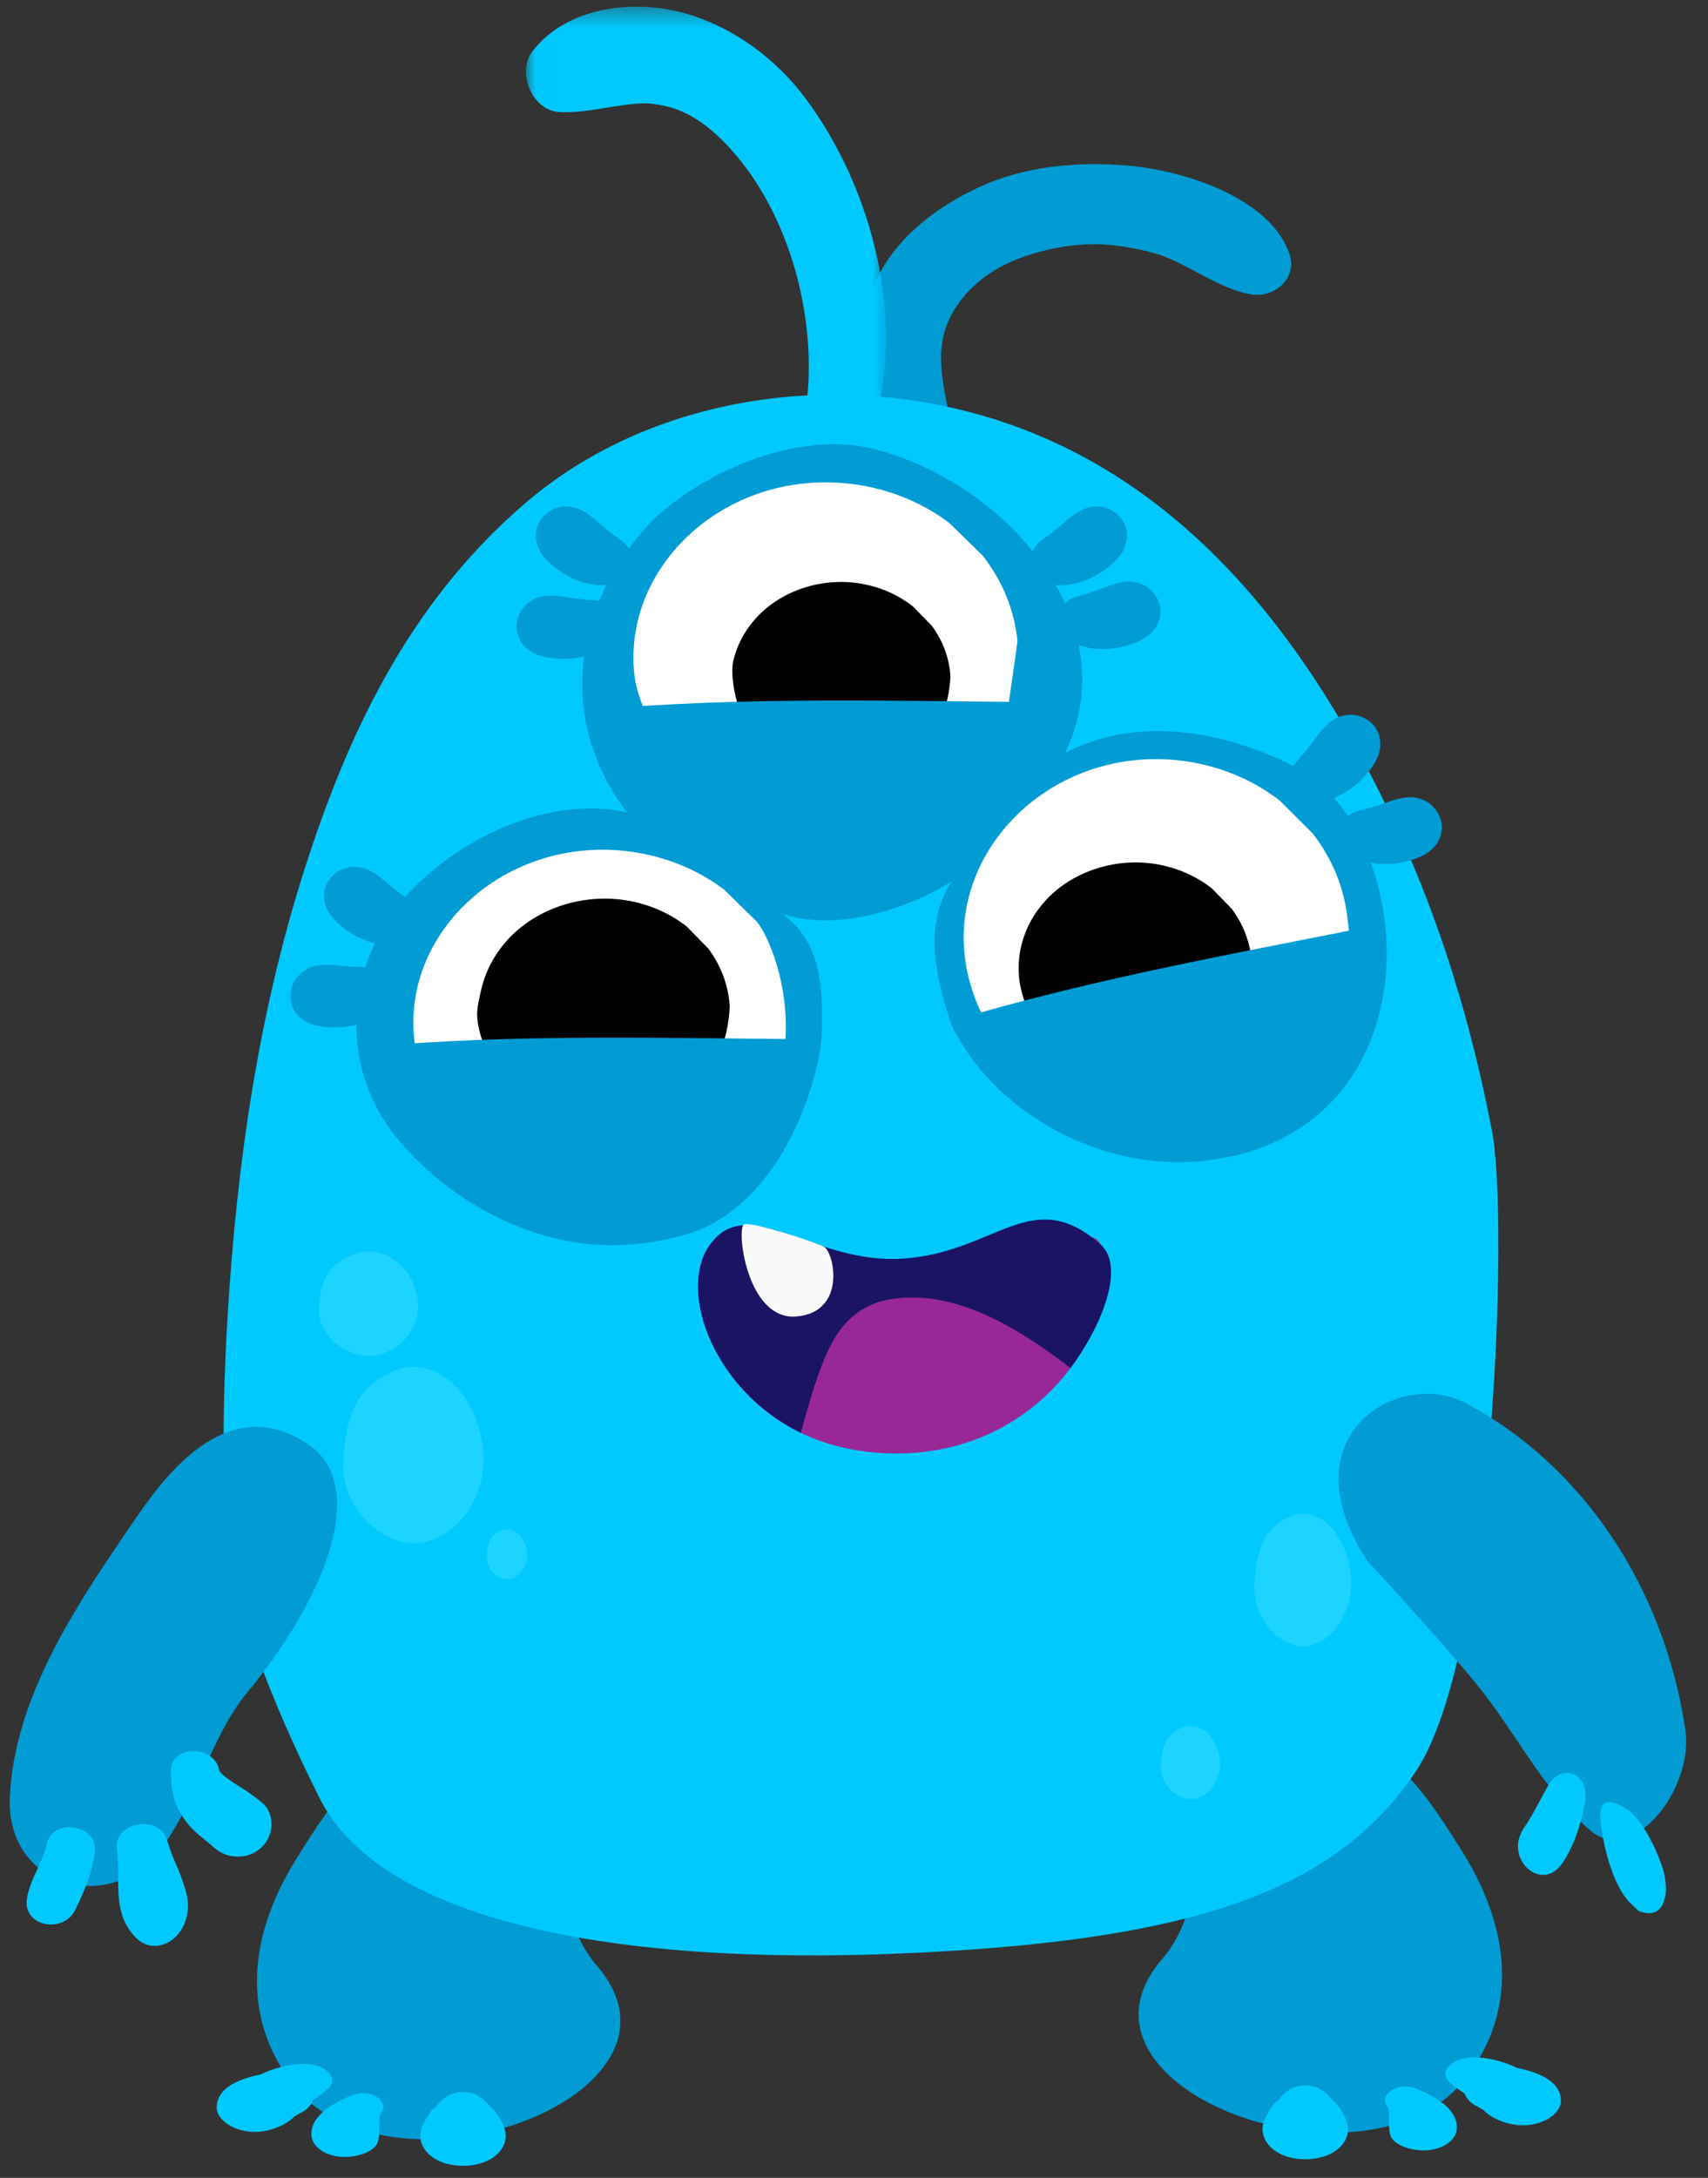 <?xml version="1.0" encoding="UTF-8"?>
<svg width="91px" height="116px" viewBox="0 0 91 116" version="1.1" xmlns="http://www.w3.org/2000/svg" xmlns:xlink="http://www.w3.org/1999/xlink">
    <rect x="0" y="0" width="91" height="116" fill="#333333" stroke="none"/>
    <title>Sidekick_5_b</title>
    <defs>
        <polygon id="path-1" points="0.018 0.356 19.209 0.356 19.209 24.231 0.018 24.231"></polygon>
    </defs>
    <g id="Student-Environmrnt---New-Treatment" stroke="none" stroke-width="1" fill="none" fill-rule="evenodd">
        <g id="Avatars" transform="translate(-1136, -321)">
            <g id="Sidekick_5_b" transform="translate(1136.521, 321)">
                <path d="M31.265,104.679 C29.625,102.787 29.608,100.275 28.792,98.021 C28.208,96.408 28.074,91.762 23.831,92.048 C19.241,92.358 16.843,96.526 15.333,98.903 C12.902,102.734 12.182,107.068 14.947,110.852 C20.097,117.898 37.297,111.638 31.265,104.679" id="Fill-1014" fill="#009CD3"></path>
                <path d="M17.145,110.612 C16.561,109.537 14.504,109.923 13.367,110.492 C12.102,110.748 11.072,111.233 11.022,112.204 C10.997,112.675 11.437,113.135 12.054,113.37 C12.931,113.702 13.839,113.543 14.582,113.158 C14.809,113.041 14.986,112.91 15.143,112.744 C15.145,112.743 15.145,112.743 15.147,112.74 C15.169,112.729 15.192,112.716 15.232,112.691 C15.36,112.609 15.503,112.536 15.642,112.462 C15.877,112.309 16.04,112.129 16.129,111.921 C16.135,111.908 16.137,111.904 16.142,111.894 C16.157,111.874 16.169,111.856 16.176,111.845 C16.197,111.834 16.224,111.816 16.273,111.78 C16.444,111.657 16.599,111.559 16.751,111.42 C16.578,111.578 17.002,111.198 17.023,111.199 C17.159,111.034 17.244,110.793 17.145,110.612" id="Fill-1016" fill="#00C9FF"></path>
                <path d="M17.003,111.226 C17.02,111.206 17.024,111.199 17.023,111.199 C17.015,111.207 17.01,111.218 17.003,111.226" id="Fill-1018" fill="#09987C"></path>
                <path d="M18.264,111.588 C17.086,112.049 16.027,112.754 16.071,113.719 C16.096,114.243 16.607,114.709 17.402,114.85 C18.265,115.002 19.484,114.665 19.629,114.031 C19.705,113.697 19.69,113.418 19.69,113.088 C19.69,113.052 19.715,112.704 19.682,112.847 C19.701,112.766 19.721,112.624 19.77,112.564 C20.271,111.951 19.245,111.204 18.264,111.588" id="Fill-1020" fill="#00C9FF"></path>
                <path d="M25.9,112.523 C25.83,112.405 25.721,112.303 25.589,112.211 C25.604,112.217 25.58,112.188 25.504,112.11 C25.358,111.943 25.214,111.787 24.998,111.652 C24.517,111.354 23.774,111.354 23.295,111.652 C23.126,111.757 22.994,111.873 22.879,112.004 C22.819,112.076 22.757,112.146 22.696,112.216 C22.879,112.075 22.804,112.14 22.47,112.412 C22.145,112.872 21.813,113.369 21.875,113.888 C21.969,114.687 22.836,115.358 24.146,115.358 C25.457,115.358 26.323,114.687 26.418,113.888 C26.474,113.409 26.192,112.951 25.9,112.523" id="Fill-1022" fill="#00C9FF"></path>
                <path d="M61.41,104.329 C63.049,102.437 63.067,99.925 63.883,97.671 C64.467,96.058 64.601,91.412 68.844,91.698 C73.434,92.008 75.832,96.177 77.342,98.553 C79.773,102.384 80.493,106.719 77.727,110.502 C72.578,117.548 55.378,111.289 61.41,104.329" id="Fill-1024" fill="#009CD3"></path>
                <path d="M76.521,110.262 C77.105,109.187 79.162,109.573 80.299,110.142 C81.564,110.397 82.593,110.882 82.644,111.854 C82.668,112.325 82.229,112.784 81.612,113.02 C80.735,113.351 79.827,113.192 79.084,112.808 C78.857,112.691 78.68,112.56 78.522,112.394 C78.521,112.392 78.521,112.392 78.519,112.39 C78.497,112.378 78.474,112.365 78.434,112.34 C78.305,112.258 78.163,112.186 78.024,112.112 C77.789,111.959 77.626,111.778 77.537,111.57 C77.531,111.558 77.528,111.554 77.524,111.544 C77.509,111.524 77.496,111.506 77.49,111.495 C77.469,111.484 77.442,111.466 77.393,111.43 C77.222,111.306 77.067,111.209 76.914,111.07 C77.088,111.228 76.664,110.848 76.643,110.849 C76.507,110.684 76.422,110.443 76.521,110.262" id="Fill-1026" fill="#00C9FF"></path>
                <path d="M76.663,110.876 C76.646,110.856 76.641,110.85 76.643,110.85 C76.651,110.858 76.655,110.868 76.663,110.876" id="Fill-1028" fill="#09987C"></path>
                <path d="M74.907,111.238 C76.085,111.699 77.143,112.405 77.099,113.368 C77.074,113.892 76.563,114.358 75.768,114.5 C74.906,114.653 73.686,114.314 73.541,113.681 C73.465,113.347 73.481,113.068 73.481,112.738 C73.481,112.703 73.455,112.354 73.488,112.497 C73.47,112.415 73.45,112.274 73.4,112.214 C72.899,111.6 73.926,110.854 74.907,111.238" id="Fill-1030" fill="#00C9FF"></path>
                <path d="M67.27,112.173 C67.339,112.055 67.448,111.953 67.58,111.862 C67.565,111.868 67.59,111.838 67.666,111.761 C67.811,111.593 67.955,111.438 68.172,111.302 C68.652,111.004 69.396,111.004 69.874,111.302 C70.043,111.408 70.176,111.523 70.29,111.655 C70.35,111.726 70.412,111.797 70.473,111.866 C70.29,111.725 70.365,111.79 70.699,112.063 C71.024,112.523 71.357,113.019 71.295,113.538 C71.201,114.337 70.333,115.008 69.023,115.008 C67.713,115.008 66.846,114.337 66.751,113.538 C66.695,113.059 66.978,112.601 67.27,112.173" id="Fill-1032" fill="#00C9FF"></path>
                <path d="M56.087,70.35 C56.087,76.112 52.644,80.784 48.397,80.784 C44.149,80.784 40.707,76.112 40.707,70.35 C40.707,64.588 44.149,59.916 48.397,59.916 C52.644,59.916 56.087,64.588 56.087,70.35" id="Fill-1034" fill="#1B1464"></path>
                <path d="M47.069,23.768 C46.878,23.968 45.749,21.318 45.652,20.993 C45.452,20.313 45.355,19.619 45.315,18.92 C45.236,17.568 45.561,16.242 46.124,15.002 C47.156,12.728 49.309,11.037 51.68,9.952 C54.087,8.851 56.831,8.6 59.496,8.814 C62.623,9.063 67.236,10.595 68.196,13.577 C68.591,14.806 67.394,15.937 66.027,15.663 C64.46,15.348 63.06,14.28 61.592,13.693 C60.88,13.408 59.864,13.194 58.867,13.073 C57.294,12.88 55.551,13.131 53.953,13.698 C52.309,14.281 50.928,15.337 50.159,16.786 C49.168,18.651 49.77,20.559 50.118,22.502 C50.216,23.053 49.774,23.667 49.291,23.948 C49.008,24.109 48.7,24.195 48.365,24.206 C48.29,24.207 46.92,23.924 47.069,23.768" id="Fill-1036" fill="#009CD3"></path>
                <path d="M16.503,95.769 C19.724,102.232 32.186,105.054 50.321,103.9 C63.436,103.066 70.797,100.564 74.939,94.31 C79.079,88.055 79.885,65.02 78.972,60.25 C77.905,54.674 76.243,49.092 73.772,43.835 C69.559,34.873 62.549,24.388 49.972,21.67 C41.88,19.921 33.346,21.75 27.457,26.806 C21.115,32.248 17.905,39.39 15.674,46.392 C13.227,54.079 12.103,62.038 11.618,69.894 C11.412,73.233 11.326,76.574 11.442,79.908 C11.579,83.802 12.86,88.459 16.503,95.769" id="Fill-1038" fill="#00C9FF"></path>
                <g id="Group-1042" transform="translate(27.479, 0)">
                    <mask id="mask-2" fill="white">
                        <use xlink:href="#path-1"></use>
                    </mask>
                    <g id="Clip-1041"></g>
                    <path d="M18.338,23.181 C20.432,17.503 18.545,10.049 14.875,5.188 C13.348,3.162 11.262,1.617 8.921,0.837 C6.042,-0.121 2.238,0.269 0.353,2.753 C-0.492,3.867 0.36,5.902 1.814,5.97 C3.305,6.041 4.82,5.544 6.318,5.502 C6.604,5.494 7.411,5.593 8.003,5.807 C9.307,6.284 10.346,7.237 11.246,8.305 C14.283,11.91 15.651,17.536 14.882,22.14 C14.536,24.21 17.64,25.076 18.338,23.181" id="Fill-1040" fill="#00C9FF" mask="url(#mask-2)"></path>
                </g>
                <path d="M78.107,89.655 C80.39,92.462 81.634,95.294 84.217,97.505 C86.431,99.404 89.777,95.337 89.26,92.037 C87.909,83.386 82.825,77.476 77.521,74.711 C74.071,72.913 67.93,76.358 72.318,83.126 C72.318,83.126 76.236,87.359 78.107,89.655" id="Fill-1043" fill="#009CD3"></path>
                <path d="M6.792,80.754 C3.84,85.066 0.204,90.254 0.004,95.785 C-0.166,100.502 5.208,101.939 7.849,98.724 C9.892,96.234 10.634,92.584 12.671,90.121 C16.66,85.296 19.287,79.163 15.839,76.889 C11.805,74.228 8.591,78.129 6.792,80.754" id="Fill-1045" fill="#009CD3"></path>
                <path d="M83.92,96.037 C83.714,97.159 83.349,98.307 82.725,99.23 C81.619,100.87 79.56,98.987 80.675,97.357 C81.17,96.638 81.549,95.828 81.987,95.06 C82.264,94.574 82.768,94.323 83.233,94.472 C83.84,94.666 84.048,95.35 83.92,96.037" id="Fill-1047" fill="#00C9FF"></path>
                <path d="M88.169,99.935 C88.218,100.246 88.263,100.532 88.231,100.83 C88.1,101.773 87.618,102.095 86.79,101.792 C86.64,101.656 86.489,101.509 86.342,101.362 C85.454,100.489 84.952,98.587 84.765,97.114 C84.613,95.932 85.073,95.685 86.112,96.33 C87.151,96.974 88.064,99.256 88.169,99.935" id="Fill-1049" fill="#00C9FF"></path>
                <path d="M11.149,94.255 C11.212,94.582 12.326,95.19 12.711,95.463 C12.961,95.64 13.209,95.822 13.44,96.017 C14.158,96.626 14.073,97.779 13.407,98.401 C12.692,99.073 11.586,99.035 10.885,98.411 C10.441,98.013 9.929,97.669 9.546,97.213 C8.787,96.297 8.585,95.493 8.582,94.333 C8.579,92.89 10.89,92.953 11.149,94.255" id="Fill-1055" fill="#00C9FF"></path>
                <path d="M8.376,97.997 C8.722,99.149 8.987,99.434 9.348,100.617 C10.054,102.931 7.927,104.423 6.729,103.217 C5.395,101.873 5.924,100.151 5.711,98.491 C5.522,97.028 7.96,96.624 8.376,97.997" id="Fill-1057" fill="#00C9FF"></path>
                <path d="M4.534,98.59 C4.423,99.685 3.972,100.732 3.49,101.723 C2.848,103.027 0.676,102.615 0.914,101.126 C1.08,100.084 1.749,99.221 1.973,98.2 C2.286,96.79 4.681,97.192 4.534,98.59" id="Fill-1059" fill="#00C9FF"></path>
                <path d="M32.891,43.273 C29.034,38.243 30.064,31.933 34.389,27.576 C37.273,24.962 42.011,22.997 45.857,23.869 C53.067,25.611 59.59,33.133 56.226,40.102 C59.59,38.358 63.641,38.678 67.487,40.373 C68.395,40.76 69.236,41.282 69.97,41.941 C70.705,42.6 71.331,43.398 71.813,44.342 C75.177,50.877 73.255,60.459 64.121,61.766 C59.795,62.422 55.35,60.678 52.465,57.791 C51.505,56.828 50.716,55.737 50.166,54.563 C49.221,51.748 48.741,49.133 50.182,46.956 C47.298,48.699 43.838,49.525 41.178,48.693 C43.256,50.19 43.339,52.684 43.256,55.094 C43.185,57.173 41.344,63.989 36.244,65.688 C33.359,66.558 30.475,66.558 27.638,65.537 C26.296,65.064 25.02,64.394 23.873,63.597 C22.724,62.801 21.703,61.877 20.862,60.895 C17.978,57.63 17.797,53.136 19.8,49.569 C20.467,48.38 21.377,47.294 22.51,46.392 C23.955,45.178 25.661,44.215 27.456,43.636 C29.253,43.057 31.129,42.88 32.891,43.273" id="Fill-1063" fill="#009CD3"></path>
                <path d="M32.046,31.099 C32.895,30.826 33.371,30.084 32.989,29.246 C32.884,29.016 32.712,28.886 32.511,28.741 C32.893,29.015 32.425,28.674 32.3,28.579 C32.249,28.541 32.046,28.391 32.163,28.491 C32.007,28.362 31.852,28.231 31.688,28.111 C31.673,28.099 31.654,28.083 31.629,28.062 C31.538,27.986 31.448,27.907 31.36,27.827 C31.09,27.584 30.815,27.366 30.49,27.193 C29.85,26.851 29.058,26.907 28.512,27.422 C27.828,28.067 27.905,28.995 28.458,29.665 C28.947,30.259 29.83,30.816 30.592,31.031 C31.047,31.159 31.583,31.248 32.046,31.099" id="Fill-1065" fill="#009CD3"></path>
                <path d="M32.002,34.226 C32.578,33.546 32.591,32.664 31.824,32.155 C31.612,32.015 31.398,31.995 31.151,31.978 C31.62,32.009 31.042,31.967 30.887,31.953 C30.823,31.947 30.571,31.927 30.724,31.95 C30.523,31.923 30.322,31.894 30.119,31.878 C30.1,31.875 30.076,31.872 30.044,31.868 C29.926,31.852 29.809,31.831 29.691,31.81 C29.333,31.747 28.984,31.707 28.618,31.731 C27.894,31.78 27.25,32.245 27.059,32.97 C26.818,33.88 27.374,34.627 28.197,34.904 C28.927,35.149 29.971,35.157 30.731,34.936 C31.185,34.805 31.688,34.598 32.002,34.226" id="Fill-1067" fill="#009CD3"></path>
                <path d="M19.993,53.719 C20.532,53.01 20.498,52.128 19.705,51.66 C19.486,51.531 19.271,51.523 19.023,51.52 C19.493,51.526 18.914,51.514 18.758,51.508 C18.694,51.506 18.442,51.5 18.595,51.514 C18.392,51.498 18.191,51.48 17.987,51.475 C17.968,51.473 17.944,51.471 17.912,51.469 C17.793,51.459 17.675,51.445 17.556,51.43 C17.195,51.386 16.845,51.365 16.48,51.408 C15.76,51.495 15.141,51.994 14.989,52.729 C14.798,53.65 15.393,54.366 16.229,54.598 C16.972,54.805 18.014,54.757 18.762,54.496 C19.208,54.34 19.698,54.107 19.993,53.719" id="Fill-1069" fill="#009CD3"></path>
                <path d="M71.506,45.533 C70.819,44.967 70.649,44.101 71.312,43.463 C71.495,43.288 71.702,43.23 71.943,43.17 C71.486,43.283 72.048,43.139 72.198,43.097 C72.26,43.08 72.503,43.016 72.358,43.065 C72.551,43.003 72.742,42.938 72.941,42.887 C72.958,42.881 72.981,42.873 73.012,42.863 C73.125,42.826 73.237,42.785 73.349,42.743 C73.69,42.617 74.026,42.516 74.391,42.474 C75.112,42.393 75.828,42.735 76.147,43.415 C76.545,44.267 76.131,45.102 75.371,45.52 C74.696,45.892 73.671,46.086 72.884,46.005 C72.413,45.956 71.882,45.842 71.506,45.533" id="Fill-1071" fill="#009CD3"></path>
                <path d="M20.796,50.269 C21.641,49.987 22.109,49.239 21.719,48.406 C21.61,48.177 21.438,48.048 21.235,47.906 C21.619,48.176 21.148,47.84 21.023,47.747 C20.971,47.709 20.766,47.561 20.885,47.66 C20.727,47.533 20.57,47.404 20.404,47.285 C20.39,47.272 20.371,47.258 20.346,47.237 C20.253,47.162 20.163,47.083 20.074,47.005 C19.801,46.765 19.524,46.55 19.197,46.38 C18.553,46.046 17.762,46.109 17.222,46.63 C16.545,47.284 16.632,48.211 17.192,48.874 C17.689,49.462 18.577,50.011 19.341,50.216 C19.798,50.339 20.334,50.423 20.796,50.269" id="Fill-1073" fill="#009CD3"></path>
                <path d="M69.624,42.662 C68.736,42.582 68.107,41.963 68.296,41.062 C68.349,40.814 68.487,40.649 68.651,40.464 C68.34,40.815 68.721,40.379 68.821,40.26 C68.863,40.211 69.028,40.02 68.936,40.143 C69.06,39.983 69.183,39.822 69.316,39.668 C69.328,39.652 69.342,39.634 69.362,39.608 C69.435,39.514 69.504,39.416 69.572,39.319 C69.784,39.023 70.004,38.749 70.282,38.509 C70.832,38.035 71.617,37.914 72.263,38.297 C73.071,38.776 73.2,39.699 72.809,40.473 C72.462,41.16 71.723,41.898 71.027,42.275 C70.611,42.5 70.108,42.705 69.624,42.662" id="Fill-1075" fill="#009CD3"></path>
                <path d="M55.498,31.099 C54.649,30.826 54.173,30.084 54.556,29.246 C54.661,29.016 54.832,28.886 55.033,28.741 C54.651,29.015 55.12,28.674 55.244,28.579 C55.295,28.541 55.498,28.391 55.381,28.491 C55.537,28.362 55.692,28.231 55.857,28.111 C55.872,28.099 55.89,28.083 55.915,28.062 C56.007,27.986 56.096,27.907 56.184,27.827 C56.455,27.584 56.73,27.366 57.054,27.193 C57.695,26.851 58.486,26.907 59.032,27.422 C59.717,28.067 59.64,28.995 59.087,29.665 C58.597,30.259 57.714,30.816 56.952,31.031 C56.497,31.159 55.962,31.248 55.498,31.099" id="Fill-1077" fill="#009CD3"></path>
                <path d="M56.558,34.135 C55.855,33.589 55.66,32.729 56.304,32.072 C56.483,31.891 56.688,31.827 56.926,31.76 C56.474,31.887 57.031,31.726 57.18,31.68 C57.241,31.661 57.483,31.59 57.338,31.643 C57.53,31.575 57.719,31.506 57.915,31.448 C57.934,31.442 57.955,31.434 57.987,31.423 C58.099,31.383 58.209,31.338 58.32,31.293 C58.657,31.158 58.991,31.047 59.354,30.994 C60.073,30.892 60.798,31.214 61.135,31.884 C61.558,32.724 61.169,33.571 60.421,34.011 C59.758,34.403 58.738,34.625 57.949,34.567 C57.477,34.532 56.944,34.433 56.558,34.135" id="Fill-1079" fill="#009CD3"></path>
                <path d="M71.287,49.042 C71.522,50.771 71.522,53.016 68.478,57.034 C66.963,59.035 64.219,59.933 61.6,60.037 C59.877,60.1 58.249,59.771 56.713,59.053 C56.024,58.617 55.335,58.184 54.646,57.747 C51.403,54.762 50.966,51.849 50.861,50.73 C50.38,45.596 54.576,40.931 60.158,40.47 C62.855,40.246 65.57,41.03 67.648,42.63 C68.242,43.221 68.836,43.813 69.43,44.404 C70.497,45.796 71.115,47.343 71.287,49.042" id="Fill-1081" fill="#FFFFFF"></path>
                <path d="M66.166,51.251 C66.087,53.099 65.376,54.644 64.033,55.889 C63.251,56.559 62.336,57.009 61.286,57.235 C59.293,57.654 57.143,57.075 55.726,55.736 C54.983,55.027 54.178,53.567 54.123,53.457 C54.107,53.422 54.092,53.391 54.076,53.358 C53.722,52.394 53.657,51.414 53.88,50.42 C54.106,49.46 54.572,48.606 55.281,47.862 C56.739,46.347 59.052,45.641 61.224,46.051 C62.284,46.256 63.225,46.679 64.047,47.32 C64.401,47.686 64.757,48.049 65.111,48.415 C65.744,49.274 66.095,50.22 66.166,51.251" id="Fill-1083" fill="#000000"></path>
                <path d="M38.881,61.34 C37.272,63.187 34.69,64.146 32.11,64.251 C30.416,64.308 28.813,63.99 27.3,63.294 C26.621,62.874 25.943,62.451 25.266,62.03 C23.975,60.976 23.058,59.696 22.518,58.195 C21.794,57.119 21.642,56.318 21.539,55.234 C21.066,50.262 25.196,45.741 30.691,45.295 C33.346,45.078 36.018,45.837 38.063,47.387 C38.649,47.96 39.234,48.533 39.818,49.107 C40.868,50.455 43.09,56.508 38.881,61.34" id="Fill-1085" fill="#FFFFFF"></path>
                <path d="M37.226,50.534 C36.842,50.141 36.459,49.748 36.076,49.355 C35.191,48.662 34.179,48.207 33.036,47.988 C30.695,47.545 28.203,48.304 26.633,49.939 C25.87,50.74 25.366,51.66 25.122,52.694 C24.881,53.767 24.717,54.17 25.299,55.791 C25.673,56.799 26.313,57.659 27.111,58.423 C28.638,59.865 30.954,60.49 33.104,60.037 C34.232,59.793 35.219,59.31 36.062,58.585 C37.509,57.244 38.275,55.578 38.359,53.589 C38.283,52.479 37.906,51.46 37.226,50.534" id="Fill-1087" fill="#000000"></path>
                <path d="M53.691,34.153 C53.508,35.433 53.328,36.716 53.147,37.997 C52.771,39.509 52.016,40.846 50.882,42.007 C49.137,43.78 46.624,44.856 44.004,44.959 C42.282,45.02 40.652,44.696 39.117,43.991 C38.429,43.563 37.74,43.135 37.05,42.707 C35.739,41.638 34.752,39.915 34.259,38.817 C33.768,37.719 33.369,36.91 33.265,35.812 C32.783,30.766 36.981,26.179 42.562,25.727 C45.26,25.507 47.974,26.278 50.051,27.851 C50.646,28.431 51.241,29.013 51.835,29.594 C52.901,30.963 53.52,32.482 53.691,34.153" id="Fill-1089" fill="#FFFFFF"></path>
                <path d="M50.117,36.004 C50.043,37.743 49.373,39.2 48.107,40.373 C47.369,41.005 46.508,41.429 45.52,41.642 C43.641,42.038 41.554,41.554 40.281,40.23 C38.802,38.691 38.331,36.157 38.542,35.221 C38.755,34.316 39.194,33.511 39.862,32.812 C41.235,31.383 43.413,30.718 45.461,31.105 C46.461,31.297 47.346,31.697 48.119,32.3 C48.455,32.645 48.789,32.987 49.125,33.331 C49.72,34.142 50.051,35.032 50.117,36.004" id="Fill-1091" fill="#000000"></path>
                <path d="M20.843,55.615 C20.794,55.617 20.748,55.615 20.703,55.611 C21.37,65.661 39.123,68.453 41.866,57.238 C42.027,56.587 42.116,55.957 42.149,55.35 C35.044,55.288 27.934,55.109 20.843,55.615" id="Fill-1093" fill="#009CD3"></path>
                <path d="M32.926,37.658 C32.877,37.66 32.83,37.657 32.785,37.654 C33.452,47.704 51.205,50.496 53.949,39.281 C54.109,38.63 54.198,38 54.231,37.393 C47.126,37.331 40.017,37.152 32.926,37.658" id="Fill-1095" fill="#009CD3"></path>
                <path d="M51.614,53.961 C51.567,53.972 51.522,53.978 51.478,53.984 C54.145,63.693 71.861,62.856 72.256,51.319 C72.279,50.65 72.239,50.014 72.148,49.414 C65.27,50.782 58.364,52.038 51.614,53.961" id="Fill-1097" fill="#009CD3"></path>
                <path d="M37.33,66.27 C35.267,68.716 38.078,77.08 46.727,77.407 C55.378,77.736 59.618,69.656 58.11,66.28 C57.491,64.896 54.133,67.3 47.579,67.149 C41.024,66.996 39.487,63.713 37.33,66.27" id="Fill-1099" fill="#992897"></path>
                <path d="M43.761,71.61 C44.553,70.078 45.705,69.4 46.925,69.202 C50.148,68.681 53.366,70.438 56.51,72.868 C58.244,70.547 59.427,67.443 58.111,66.28 C54.452,63.047 52.568,66.705 47.579,67.038 C42.819,67.355 39.322,63.491 37.33,66.27 C35.525,68.789 37.507,74.019 42.144,76.319 C42.61,74.656 43.066,72.956 43.761,71.61" id="Fill-1101" fill="#1B1464"></path>
                <path d="M39.127,65.209 C38.692,65.347 39.239,70.356 41.922,70.119 C44.605,69.882 43.928,66.683 43.367,66.401 C42.807,66.118 39.562,65.071 39.127,65.209" id="Fill-1103" fill="#F9F9F9"></path>
                <path d="M17.664,67.128 C18.128,66.855 18.58,66.642 19.132,66.65 C20.506,66.662 21.662,67.926 21.748,69.432 C21.829,70.894 20.616,72.161 19.204,72.216 C17.883,72.263 16.367,71.089 16.47,69.627 C16.538,68.657 16.753,67.661 17.664,67.128" id="Fill-1105" fill="#1DD4FF"></path>
                <path d="M67.481,81.223 C67.933,80.876 68.375,80.606 68.912,80.617 C70.252,80.632 71.378,82.236 71.462,84.146 C71.542,86.001 70.359,87.609 68.983,87.679 C67.694,87.738 66.216,86.249 66.317,84.394 C66.383,83.163 66.592,81.899 67.481,81.223" id="Fill-1107" fill="#1DD4FF"></path>
                <path d="M62.041,92.258 C62.317,92.066 62.589,91.917 62.918,91.923 C63.738,91.931 64.43,92.818 64.481,93.874 C64.529,94.9 63.805,95.788 62.961,95.827 C62.171,95.86 61.266,95.036 61.327,94.011 C61.368,93.331 61.496,92.632 62.041,92.258" id="Fill-1109" fill="#1DD4FF"></path>
                <path d="M25.9,81.677 C26.089,81.546 26.274,81.445 26.5,81.448 C27.061,81.454 27.534,82.058 27.569,82.778 C27.602,83.476 27.107,84.082 26.53,84.108 C25.989,84.131 25.37,83.57 25.412,82.871 C25.439,82.407 25.527,81.931 25.9,81.677" id="Fill-1111" fill="#1DD4FF"></path>
                <path d="M19.459,73.609 C20.115,73.147 20.756,72.788 21.535,72.802 C23.48,72.823 25.116,74.954 25.238,77.495 C25.353,79.962 23.637,82.099 21.639,82.192 C19.768,82.27 17.623,80.29 17.769,77.825 C17.865,76.189 18.169,74.507 19.459,73.609" id="Fill-1113" fill="#1DD4FF"></path>
            </g>
        </g>
    </g>
</svg>